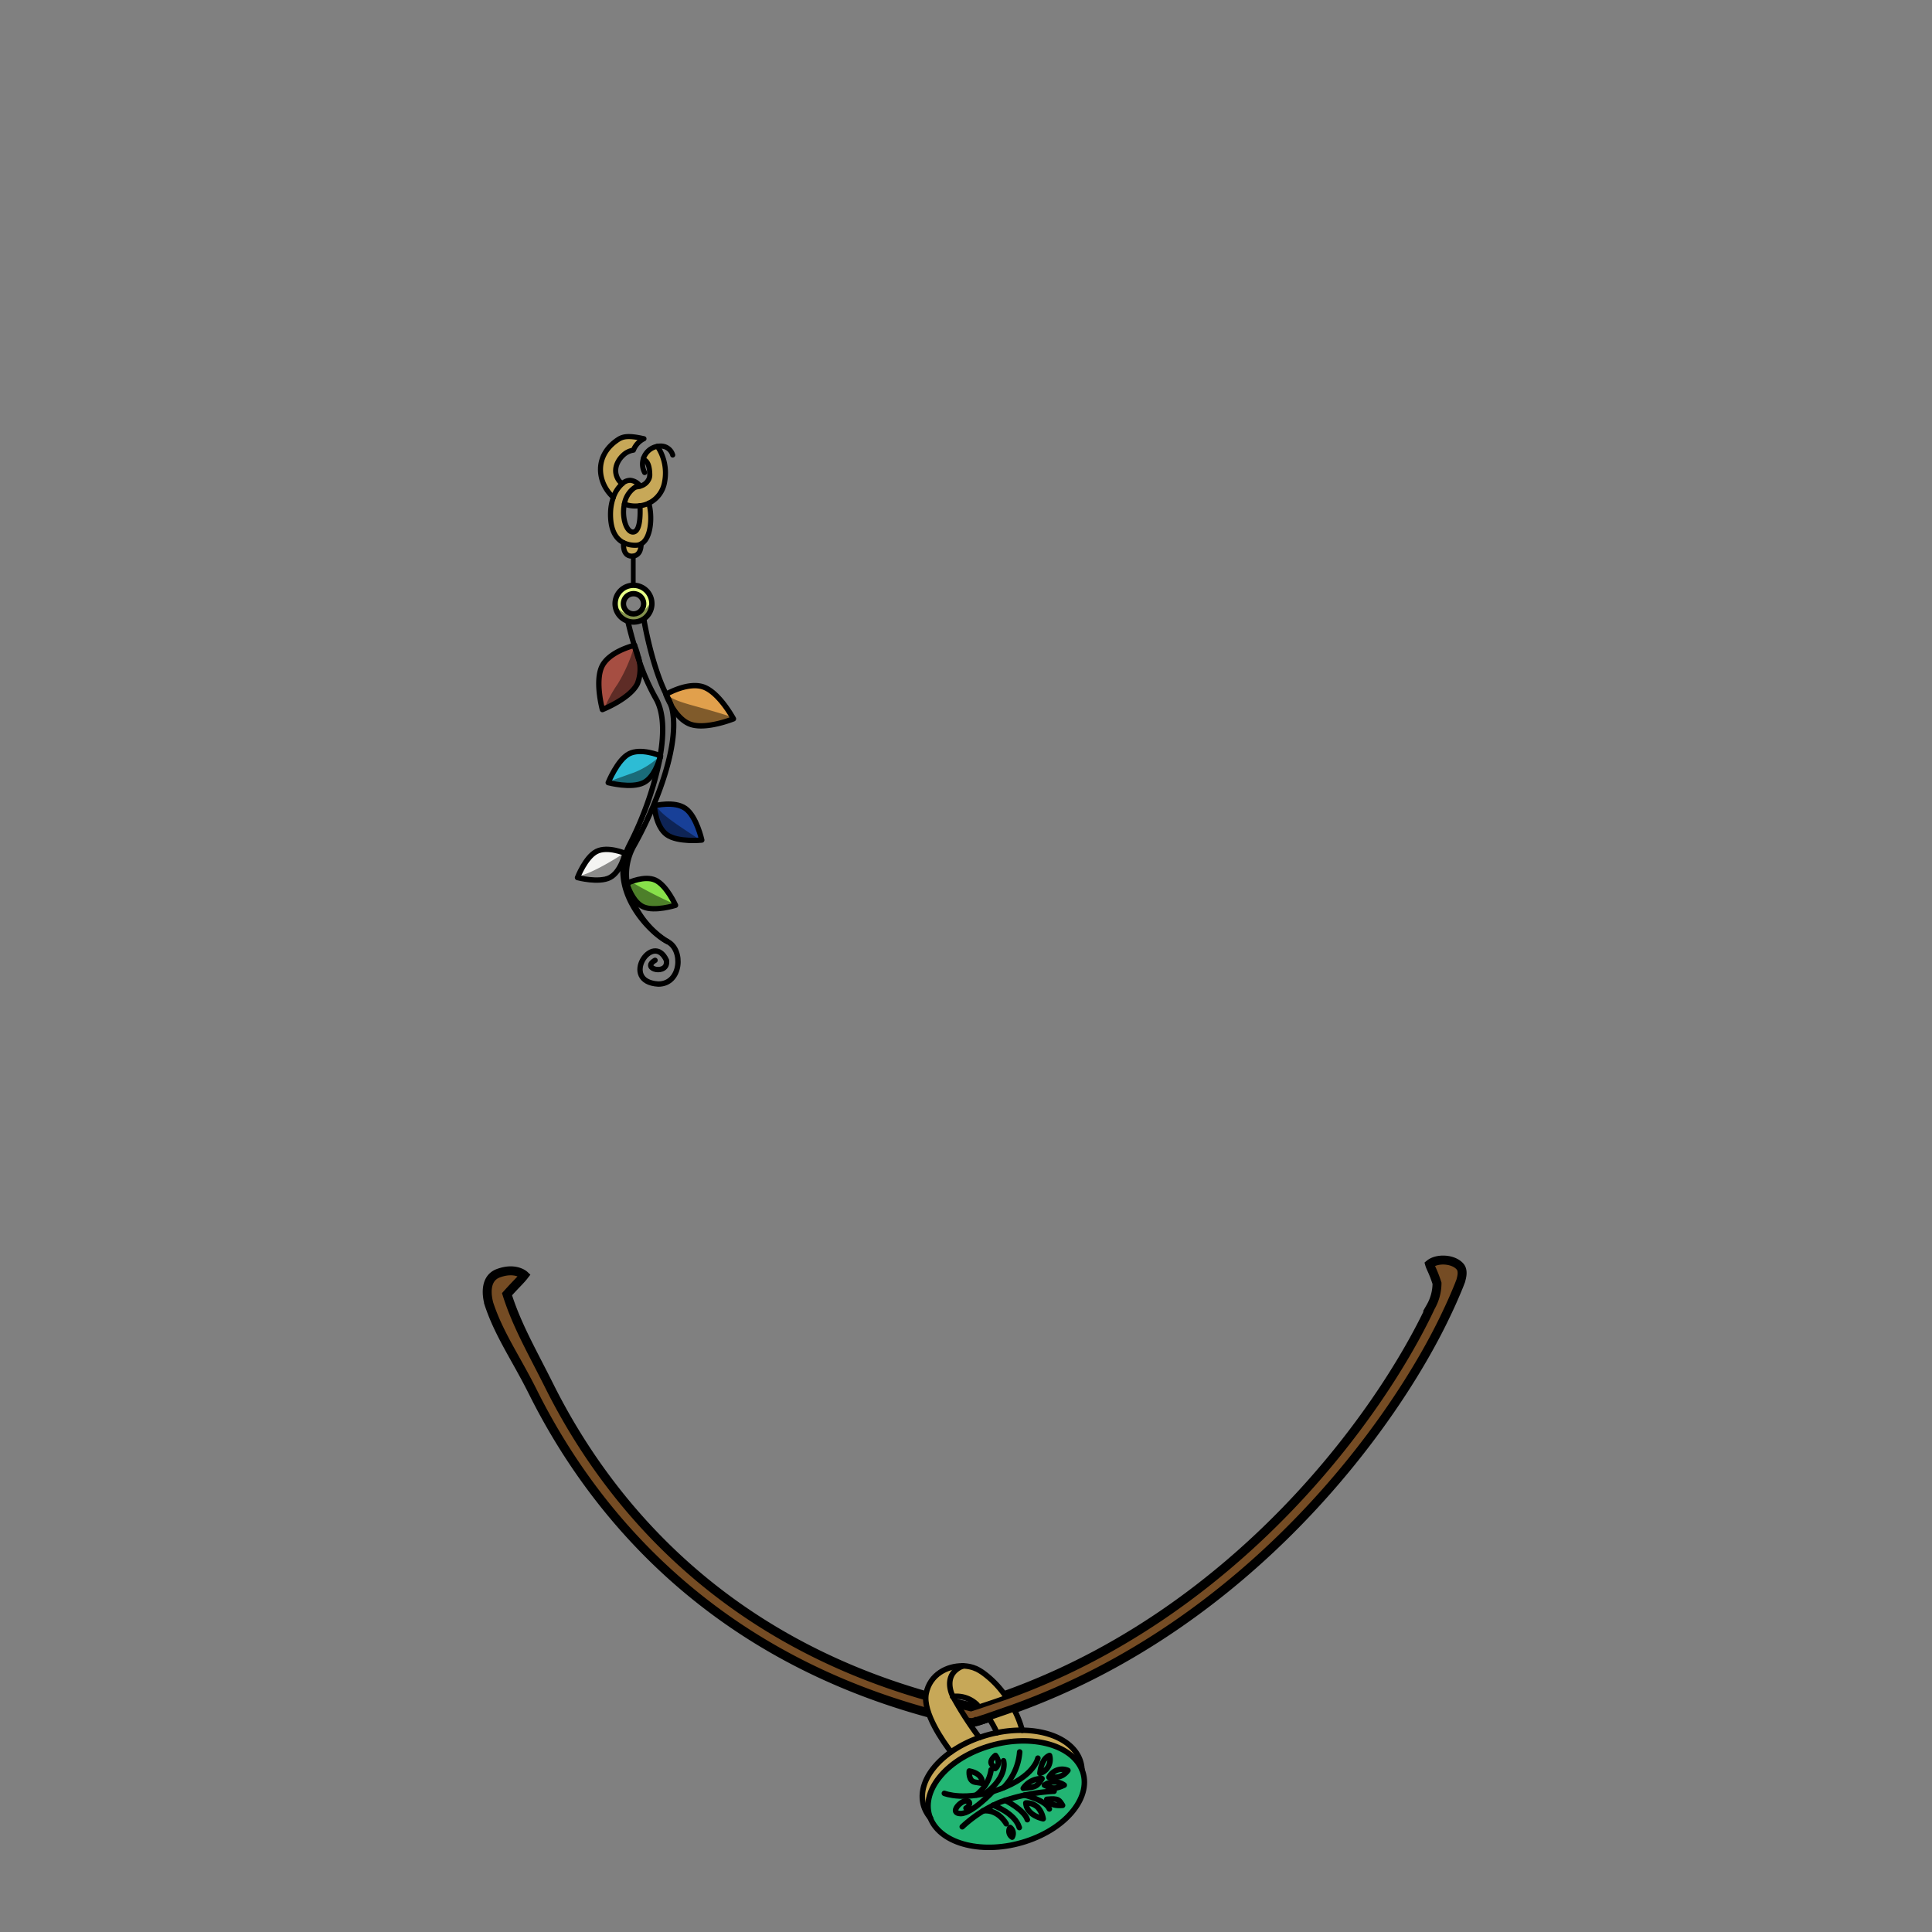 <svg xmlns="http://www.w3.org/2000/svg" viewBox="0 0 432 432">
  <rect x="0" y="0" width="432" height="432" fill="#808080" stroke="none"/>
  <defs>
    <style>.BUNTAI_BEAR_JEWELRY_BEAR_JEWELRY_22_cls-1{isolation:isolate;}.BUNTAI_BEAR_JEWELRY_BEAR_JEWELRY_22_cls-2{fill:#c7a858;}.BUNTAI_BEAR_JEWELRY_BEAR_JEWELRY_22_cls-12,.BUNTAI_BEAR_JEWELRY_BEAR_JEWELRY_22_cls-14,.BUNTAI_BEAR_JEWELRY_BEAR_JEWELRY_22_cls-17,.BUNTAI_BEAR_JEWELRY_BEAR_JEWELRY_22_cls-3{fill:none;stroke-linecap:round;stroke-linejoin:round;}.BUNTAI_BEAR_JEWELRY_BEAR_JEWELRY_22_cls-12,.BUNTAI_BEAR_JEWELRY_BEAR_JEWELRY_22_cls-14,.BUNTAI_BEAR_JEWELRY_BEAR_JEWELRY_22_cls-15,.BUNTAI_BEAR_JEWELRY_BEAR_JEWELRY_22_cls-17,.BUNTAI_BEAR_JEWELRY_BEAR_JEWELRY_22_cls-3{stroke:#000;}.BUNTAI_BEAR_JEWELRY_BEAR_JEWELRY_22_cls-3{stroke-width:1.14px;}.BUNTAI_BEAR_JEWELRY_BEAR_JEWELRY_22_cls-4{fill:#87e04a;}.BUNTAI_BEAR_JEWELRY_BEAR_JEWELRY_22_cls-5{fill:#f4f4f2;}.BUNTAI_BEAR_JEWELRY_BEAR_JEWELRY_22_cls-6{fill:#184098;}.BUNTAI_BEAR_JEWELRY_BEAR_JEWELRY_22_cls-7{fill:#2dbcd5;}.BUNTAI_BEAR_JEWELRY_BEAR_JEWELRY_22_cls-8{fill:#e1a04c;}.BUNTAI_BEAR_JEWELRY_BEAR_JEWELRY_22_cls-9{fill:#a64e42;}.BUNTAI_BEAR_JEWELRY_BEAR_JEWELRY_22_cls-10{fill:#ccc;}.BUNTAI_BEAR_JEWELRY_BEAR_JEWELRY_22_cls-11{fill:#e7ff87;}.BUNTAI_BEAR_JEWELRY_BEAR_JEWELRY_22_cls-12{stroke-width:1.2px;}.BUNTAI_BEAR_JEWELRY_BEAR_JEWELRY_22_cls-13{opacity:0.43;mix-blend-mode:multiply;}.BUNTAI_BEAR_JEWELRY_BEAR_JEWELRY_22_cls-14{stroke-width:1.06px;}.BUNTAI_BEAR_JEWELRY_BEAR_JEWELRY_22_cls-15{fill:#754c24;stroke-miterlimit:10;stroke-width:2px;}.BUNTAI_BEAR_JEWELRY_BEAR_JEWELRY_22_cls-16{fill:#22b573;}.BUNTAI_BEAR_JEWELRY_BEAR_JEWELRY_22_cls-17{stroke-width:1.23px;}</style>
  </defs>
  <g class="BUNTAI_BEAR_JEWELRY_BEAR_JEWELRY_22_cls-1">
    <g id="jewelries">
      <path class="BUNTAI_BEAR_JEWELRY_BEAR_JEWELRY_22_cls-2" d="M141.27,124.37c-2.2,0-1.84-3-1.84-3h0a6,6,0,0,0,2.71.57,2.49,2.49,0,0,0,1.21-.3C143.36,121.8,143.4,124.37,141.27,124.37Z" />
      <path class="BUNTAI_BEAR_JEWELRY_BEAR_JEWELRY_22_cls-2" d="M145.07,112.5c.81,2.69.64,7.83-1.72,9.12a2.49,2.49,0,0,1-1.21.3,6,6,0,0,1-2.71-.57c-2-1-3-3.27-2.91-6.75a11.18,11.18,0,0,1,.63-3.39,7.21,7.21,0,0,1,2-3.06,2.52,2.52,0,0,1,1.8-.75,3.05,3.05,0,0,1,2.19,1.3,4.38,4.38,0,0,1-1,.18h0a5.56,5.56,0,0,0-2.48,3.8c-.62,3,.42,6.27,1.91,6.27,1.66,0,1.68-3.85,1.58-5.89l.12,0A7.57,7.57,0,0,0,145.07,112.5Z" />
      <path class="BUNTAI_BEAR_JEWELRY_BEAR_JEWELRY_22_cls-2" d="M138.5,98.1c.85-.33,4.42-.63,4.49-.21s-1.19,2.12-1.1,2.46a12.11,12.11,0,0,0-2.6,1.48s-2.69,2.34-1.15,5.23a3,3,0,0,0,1,1.09,7.21,7.21,0,0,0-2,3.06C133.57,108,132.61,101.74,138.5,98.1Z" />
      <path class="BUNTAI_BEAR_JEWELRY_BEAR_JEWELRY_22_cls-2" d="M148.61,107.73a6.4,6.4,0,0,1-3.54,4.77,6.82,6.82,0,0,1-1.84.55l-.13,0a6.94,6.94,0,0,1-3.49-.36,5.58,5.58,0,0,1,2.47-3.81h.06a4.59,4.59,0,0,0,1-.19,2.9,2.9,0,0,0,2-1.78,2.39,2.39,0,0,0,.12-.77c0-3.14-1.24-3.28-1.24-3.28s-.07-.17-.15-.43A4,4,0,0,1,147,99.8,10.71,10.71,0,0,1,148.61,107.73Z" />
      <path class="BUNTAI_BEAR_JEWELRY_BEAR_JEWELRY_22_cls-3" d="M137.15,111.21c-3.58-3.17-4.54-9.47,1.35-13.11.79-.38,1.76-.86,5.49,0a4.79,4.79,0,0,0-2.36,2.56,4.16,4.16,0,0,0-2.34,1.17s-2.69,2.34-1.15,5.23a3,3,0,0,0,1,1.09" />
      <path class="BUNTAI_BEAR_JEWELRY_BEAR_JEWELRY_22_cls-3" d="M139.61,112.71a6.94,6.94,0,0,0,3.49.36l.13,0a6.82,6.82,0,0,0,1.84-.55,6.4,6.4,0,0,0,3.54-4.77A10.71,10.71,0,0,0,147,99.8" />
      <path class="BUNTAI_BEAR_JEWELRY_BEAR_JEWELRY_22_cls-3" d="M143.9,102.44c.08.26.15.43.15.43s1.2.14,1.24,3.28a2.39,2.39,0,0,1-.12.77,2.9,2.9,0,0,1-2,1.78,4.59,4.59,0,0,1-1,.19" />
      <path class="BUNTAI_BEAR_JEWELRY_BEAR_JEWELRY_22_cls-3" d="M145.07,112.5c.81,2.69.64,7.83-1.72,9.12a2.49,2.49,0,0,1-1.21.3,6,6,0,0,1-2.71-.57c-2-1-3-3.27-2.91-6.75a11.18,11.18,0,0,1,.63-3.39,7.21,7.21,0,0,1,2-3.06,2.52,2.52,0,0,1,1.8-.75,3.05,3.05,0,0,1,2.19,1.3" />
      <path class="BUNTAI_BEAR_JEWELRY_BEAR_JEWELRY_22_cls-3" d="M143.1,113.08c.1,2,.08,5.89-1.58,5.89-1.49,0-2.53-3.31-1.91-6.27a5.56,5.56,0,0,1,2.48-3.8h0" />
      <path class="BUNTAI_BEAR_JEWELRY_BEAR_JEWELRY_22_cls-3" d="M139.43,121.36s-.36,3,1.84,3,2.09-2.57,2.08-2.75h0" />
      <path class="BUNTAI_BEAR_JEWELRY_BEAR_JEWELRY_22_cls-3" d="M144.14,105.66a4,4,0,0,1-.24-3.22A4,4,0,0,1,147,99.8a3.82,3.82,0,0,1,.68-.06,2.76,2.76,0,0,1,2.74,2" />
      <path class="BUNTAI_BEAR_JEWELRY_BEAR_JEWELRY_22_cls-4" d="M146.52,196.76c2.54,1.14,4.53,5.63,4.53,5.63s-4.67,1.49-7.21.35c-2-.9-3.14-3.65-3.53-4.77v0l-.09-.48C140.72,197.24,144.18,195.7,146.52,196.76Z" />
      <path class="BUNTAI_BEAR_JEWELRY_BEAR_JEWELRY_22_cls-5" d="M139.78,190.81s-.94,4.16-3.42,5.42-7.23,0-7.23,0,1.78-4.58,4.25-5.84S139.78,190.81,139.78,190.81Z" />
      <path class="BUNTAI_BEAR_JEWELRY_BEAR_JEWELRY_22_cls-6" d="M153.29,180.79c2.48,1.79,3.63,7.05,3.63,7.05s-5.36.58-7.83-1.21-2.8-6.45-2.8-6.45S150.81,179,153.29,180.79Z" />
      <path class="BUNTAI_BEAR_JEWELRY_BEAR_JEWELRY_22_cls-7" d="M147.64,169.22s0,.06,0,.09h0c-.28,1.05-1.37,4.48-3.67,5.65-2.73,1.38-7.93,0-7.93,0s1.94-5,4.66-6.41,6.67.32,7,.46h0A1.77,1.77,0,0,1,147.64,169.22Z" />
      <path class="BUNTAI_BEAR_JEWELRY_BEAR_JEWELRY_22_cls-8" d="M157.35,153.63c3.53,1.28,6.65,7.1,6.65,7.1s-6.13,2.48-9.65,1.21c-1.91-.69-3.36-2.6-4.28-4.2,0,0,0,0,0,0a8.35,8.35,0,0,0-.67-1.62c-.15-.28-.3-.56-.44-.86C149.52,154.91,154.06,152.44,157.35,153.63Z" />
      <path class="BUNTAI_BEAR_JEWELRY_BEAR_JEWELRY_22_cls-9" d="M141.9,144.37s0,0,0,0c.24.83.52,1.72.82,2.63,0,0,0,0,0,0a9,9,0,0,1-.26,5.81c-1.67,3.35-7.82,5.77-7.82,5.77s-1.75-6.37-.07-9.72,7.27-4.65,7.27-4.65l0,.07Z" />
      <path class="BUNTAI_BEAR_JEWELRY_BEAR_JEWELRY_22_cls-10" d="M150.07,157.74c2.36,7.7-3.08,22-8.27,31.24a13,13,0,0,0-1.58,8.49l-.06,0s.05.17.15.45v0a20.19,20.19,0,0,0,8.62,12.39c-3.88-2.08-13.16-11.69-8.21-21.38a75.77,75.77,0,0,0,6.9-19.66h0a2.35,2.35,0,0,0,.08-.29h0c.9-5.15.81-9.83-1-12.91a49.76,49.76,0,0,1-3.92-9s0,0,0,0a17.33,17.33,0,0,0-.82-2.63s0,0,0,0h0c-.67-2.21-1.16-4.16-1.46-5.45a4.14,4.14,0,0,0,1.22.18,4,4,0,0,0,2.26-.68c.53,2.94,2.16,11.05,5,16.82a0,0,0,0,0,0,0l-.06,0a16.61,16.61,0,0,0,1.17,2.45S150.07,157.73,150.07,157.74Z" />
      <path class="BUNTAI_BEAR_JEWELRY_BEAR_JEWELRY_22_cls-11" d="M143.92,135a2.26,2.26,0,1,0-2.26,2.26A2.26,2.26,0,0,0,143.92,135Zm-2.26-4.1a4.11,4.11,0,0,1,2.26,7.53,4,4,0,0,1-2.26.68,4.11,4.11,0,0,1,0-8.21Z" />
      <path class="BUNTAI_BEAR_JEWELRY_BEAR_JEWELRY_22_cls-12" d="M142.74,147.05a17.33,17.33,0,0,0-.82-2.63" />
      <path class="BUNTAI_BEAR_JEWELRY_BEAR_JEWELRY_22_cls-12" d="M141.9,144.36l0-.07s-5.59,1.3-7.27,4.65.07,9.72.07,9.72,6.15-2.42,7.82-5.77a9,9,0,0,0,.26-5.81" />
      <path class="BUNTAI_BEAR_JEWELRY_BEAR_JEWELRY_22_cls-12" d="M147.68,169c-.33-.14-4.39-1.78-7-.46S136,175,136,175s5.2,1.39,7.93,0c2.3-1.17,3.39-4.6,3.67-5.65" />
      <path class="BUNTAI_BEAR_JEWELRY_BEAR_JEWELRY_22_cls-12" d="M147.62,169.31a2.35,2.35,0,0,0,.08-.29h0" />
      <path class="BUNTAI_BEAR_JEWELRY_BEAR_JEWELRY_22_cls-12" d="M139.78,190.81s-3.92-1.68-6.4-.42-4.25,5.84-4.25,5.84,4.75,1.26,7.23,0S139.78,190.81,139.78,190.81Z" />
      <path class="BUNTAI_BEAR_JEWELRY_BEAR_JEWELRY_22_cls-12" d="M140.31,198c.39,1.12,1.52,3.87,3.53,4.77,2.54,1.14,7.21-.35,7.21-.35s-2-4.49-4.53-5.63c-2.34-1.06-5.8.48-6.3.71l-.06,0s.05.17.15.45" />
      <path class="BUNTAI_BEAR_JEWELRY_BEAR_JEWELRY_22_cls-12" d="M146.29,180.18s.32,4.67,2.8,6.45,7.83,1.21,7.83,1.21-1.15-5.26-3.63-7.05S146.29,180.18,146.29,180.18Z" />
      <path class="BUNTAI_BEAR_JEWELRY_BEAR_JEWELRY_22_cls-12" d="M150.07,157.74c.92,1.6,2.37,3.51,4.28,4.2,3.52,1.27,9.65-1.21,9.65-1.21s-3.12-5.82-6.65-7.1c-3.29-1.19-7.83,1.28-8.4,1.61l-.06,0a16.61,16.61,0,0,0,1.17,2.45" />
      <path class="BUNTAI_BEAR_JEWELRY_BEAR_JEWELRY_22_cls-12" d="M148.93,210.36c-3.88-2.08-13.16-11.69-8.21-21.38a75.77,75.77,0,0,0,6.9-19.66h0s0-.06,0-.09a1.77,1.77,0,0,0,0-.2h0c.9-5.15.81-9.83-1-12.91a49.76,49.76,0,0,1-3.92-9s0,0,0,0c-.3-.91-.58-1.8-.82-2.63,0,0,0,0,0,0h0c-.67-2.21-1.16-4.16-1.46-5.45h0" />
      <path class="BUNTAI_BEAR_JEWELRY_BEAR_JEWELRY_22_cls-12" d="M146.47,214.73c-3.34,1.94,3.08,3.49,2.55,0-3.08-6.69-10.55,4.81-1.81,5.31,5.19,0,5.68-7.79,2-9.52" />
      <path class="BUNTAI_BEAR_JEWELRY_BEAR_JEWELRY_22_cls-12" d="M149.21,210.5l-.28-.14A20.19,20.19,0,0,1,140.31,198v0l-.09-.48A13,13,0,0,1,141.8,189c5.19-9.25,10.63-23.54,8.27-31.24,0,0,0,0,0,0a8.35,8.35,0,0,0-.67-1.62c-.15-.28-.3-.56-.44-.86a0,0,0,0,1,0,0c-2.86-5.77-4.49-13.88-5-16.82" />
      <path class="BUNTAI_BEAR_JEWELRY_BEAR_JEWELRY_22_cls-12" d="M140.44,138.91a4.11,4.11,0,1,1,3.48-.5,4,4,0,0,1-2.26.68A4.14,4.14,0,0,1,140.44,138.91Z" />
      <path class="BUNTAI_BEAR_JEWELRY_BEAR_JEWELRY_22_cls-12" d="M143.92,135a2.26,2.26,0,1,1-2.26-2.25A2.26,2.26,0,0,1,143.92,135Z" />
      <g class="BUNTAI_BEAR_JEWELRY_BEAR_JEWELRY_22_cls-13">
        <path d="M137.56,135.48s1.39,2.91,3.26,3.52c.76,4.28,1.05,5.29,1.05,5.29a34.33,34.33,0,0,1-3.76,8.66,28.66,28.66,0,0,0-3,5.54s7.73-3.35,8.51-9.05c1.76,4.18,4.67,7.46,4.58,12.06a68.79,68.79,0,0,1-.48,7.39,17.79,17.79,0,0,1-6,3.87c-3.45,1.22-5.57,2-5.57,2a6.32,6.32,0,0,0,6.12.69A11.61,11.61,0,0,0,147,172.1s-2.8,12.84-4.88,16.25a19.31,19.31,0,0,1-2.55,2.39s-6.94,4.68-10.78,5.32c3.49,1.05,9.11.24,10.95-3.26.31,3.37-.87,13.38,11.18,9.4a93.05,93.05,0,0,1-9.9-5.09s-2.11-2.19-.2-6.08c4.28-7.84,5.52-10.09,5.52-10.09s-1.07,8.11,10.29,6.92c-5-3.33-9.49-6.08-10-8.06,2-6.17,4.19-9.25,4-15l-.23-5.78s2.64,5.48,13.41,1.35c-8.69-2.84-12.48-3.09-14.9-5.21-2.41-6.25-5.43-15.71-5.26-16.55s2.41-2.17,2.13-4.33C143.68,137.34,142.05,139.79,137.56,135.48Z" />
      </g>
      <line class="BUNTAI_BEAR_JEWELRY_BEAR_JEWELRY_22_cls-14" x1="141.6" y1="130.58" x2="141.6" y2="124.37" />
      <path class="BUNTAI_BEAR_JEWELRY_BEAR_JEWELRY_22_cls-15" d="M221,384.08l-.14.05-.9.3-.75.25-.72.22-.05,0-.09,0-.52.17a2.09,2.09,0,0,1-.49.08.62.62,0,0,1-.17,0,.5.5,0,0,1-.15,0l-.3,0a.24.24,0,0,0-.1,0l-.11,0-.72-.16-1.56-.35-.92-.21-.84-.21-.17,0c-1.6-.38-3.18-.79-4.73-1.23-50.11-13.69-75.67-46.17-88.42-71.75-3.81-7.62-7.71-13.08-9.92-20l0-.09c-.15-.63-1.27-5.18,2.21-6.46,3.85-1.41,5.81.44,5.81.44-.92,1.2-1.7,1.82-3.88,4.26,2.21,7,5.56,12.71,9.46,20.52,12.26,24.55,36.71,55.66,84.19,69.25h0c2.24.62,4.49,1.23,6.83,1.78l3.24.75,1.43-.46Z" />
      <path class="BUNTAI_BEAR_JEWELRY_BEAR_JEWELRY_22_cls-15" d="M326.64,286.36l-.45,1.17c-.82,2-1.69,4-2.65,6-11.61,24.77-44,69.57-96.86,88.57L221,384.08l-.14.05c-.18.06-.5.18-.9.3s-1,.34-1.52.49l-.09,0a8.47,8.47,0,0,1-1,.25.62.62,0,0,1-.17,0,.5.5,0,0,1-.15,0l-.4-.06-.11,0c-.85-.17-2.25-.49-3.2-.72l-1-.25-.16-3.62,1.69.38,3.24.75,1.43-.46,6.22-2.11c51.9-18.55,83.81-62.65,95.16-86.86a10.74,10.74,0,0,0,1.42-5.27c-.9-2.77-1.4-3.36-1.66-4.28,1.69-1.4,5.37-1.19,6.83.56C327.38,284.29,326.66,286.11,326.64,286.36Z" />
      <path class="BUNTAI_BEAR_JEWELRY_BEAR_JEWELRY_22_cls-16" d="M242,395.68c2.4,5.86-3.24,13.05-12.59,16.07s-18.88.7-21.28-5.16v0c-2.36-5.84,3.27-13,12.6-16s18.82-.73,21.25,5.09h0Z" />
      <path class="BUNTAI_BEAR_JEWELRY_BEAR_JEWELRY_22_cls-2" d="M241.4,393.29a7.09,7.09,0,0,1,.52,2.34c-2.43-5.82-11.93-8.1-21.25-5.09s-15,10.17-12.6,16a8.17,8.17,0,0,1-1.3-2.1c-1.72-4.21.79-9.13,5.88-12.71a26.13,26.13,0,0,1,6.31-3.21l.78-.26a27.63,27.63,0,0,1,3.18-.83,26.41,26.41,0,0,1,5.64-.55C234.67,387,239.75,389.27,241.4,393.29Z" />
      <path class="BUNTAI_BEAR_JEWELRY_BEAR_JEWELRY_22_cls-2" d="M215.26,372.5c-2.87,1.18-3.33,3.44-2.66,5.76a7.58,7.58,0,0,0,.44,1.1,77,77,0,0,0,5.92,9.17,26.13,26.13,0,0,0-6.31,3.21c-1.63-2.13-6.39-8.79-5.56-13.07S211.8,372.45,215.26,372.5Z" />
      <path class="BUNTAI_BEAR_JEWELRY_BEAR_JEWELRY_22_cls-2" d="M224.76,379.08c-2,.72-4.11,1.43-6.23,2.11a6.57,6.57,0,0,0-5.5-1.83,9.33,9.33,0,0,1-.43-1.1c-.67-2.33-.22-4.58,2.66-5.76a7.83,7.83,0,0,1,2.19.33l.36.12.31.14.07,0a10.51,10.51,0,0,1,1.11.61h0l.38.25a21.28,21.28,0,0,1,4.46,4.31l.38.5Z" />
      <path class="BUNTAI_BEAR_JEWELRY_BEAR_JEWELRY_22_cls-2" d="M228.56,386.89a27.06,27.06,0,0,0-5.64.55,22.83,22.83,0,0,0-1.88-3.36c1.91-.62,3.8-1.28,5.64-1.95A20.78,20.78,0,0,1,228.56,386.89Z" />
      <path class="BUNTAI_BEAR_JEWELRY_BEAR_JEWELRY_22_cls-17" d="M241.92,395.63l0,.05c2.4,5.86-3.24,13.05-12.59,16.07s-18.88.7-21.28-5.16v0c-2.36-5.84,3.27-13,12.6-16s18.82-.73,21.25,5.09" />
      <path class="BUNTAI_BEAR_JEWELRY_BEAR_JEWELRY_22_cls-17" d="M241.92,395.63h0a7.09,7.09,0,0,0-.52-2.34c-1.65-4-6.73-6.34-12.84-6.4a26.41,26.41,0,0,0-5.64.55,27.63,27.63,0,0,0-3.18.83l-.78.26a26.13,26.13,0,0,0-6.31,3.21c-5.09,3.58-7.6,8.5-5.88,12.71a8.17,8.17,0,0,0,1.3,2.1" />
      <path class="BUNTAI_BEAR_JEWELRY_BEAR_JEWELRY_22_cls-17" d="M215.26,372.5a7.83,7.83,0,0,1,2.19.33l.36.12.31.14.07,0,.26.13c.28.14.56.3.85.48h0l.38.25a21.28,21.28,0,0,1,4.46,4.31l.38.5.22.29" />
      <path class="BUNTAI_BEAR_JEWELRY_BEAR_JEWELRY_22_cls-17" d="M222.92,387.44a22.83,22.83,0,0,0-1.88-3.36l5.64-1.95a20.78,20.78,0,0,1,1.88,4.76" />
      <path class="BUNTAI_BEAR_JEWELRY_BEAR_JEWELRY_22_cls-17" d="M212.65,391.74c-1.63-2.13-6.39-8.79-5.56-13.07s4.71-6.22,8.17-6.17" />
      <path class="BUNTAI_BEAR_JEWELRY_BEAR_JEWELRY_22_cls-17" d="M219,388.53a77,77,0,0,1-5.92-9.17,7.58,7.58,0,0,1-.44-1.1c-.67-2.32-.21-4.58,2.66-5.76h0" />
      <path class="BUNTAI_BEAR_JEWELRY_BEAR_JEWELRY_22_cls-17" d="M213,379.36a6.57,6.57,0,0,1,5.5,1.83" />
      <path class="BUNTAI_BEAR_JEWELRY_BEAR_JEWELRY_22_cls-17" d="M211.16,401s4.71,1.89,12.43-.95,8.48-6.92,8.48-6.92" />
      <path class="BUNTAI_BEAR_JEWELRY_BEAR_JEWELRY_22_cls-17" d="M228,391.74a12.67,12.67,0,0,1-3.59,7.95" />
      <path class="BUNTAI_BEAR_JEWELRY_BEAR_JEWELRY_22_cls-17" d="M224.39,393.71s1.12,3.34-4,7.26" />
      <path class="BUNTAI_BEAR_JEWELRY_BEAR_JEWELRY_22_cls-17" d="M218.29,401.36a8.7,8.7,0,0,0,3.33-5.64" />
      <path class="BUNTAI_BEAR_JEWELRY_BEAR_JEWELRY_22_cls-17" d="M222.05,400.52s-4.72,5.07-7.29,5,0-2.91,1.33-2.83.44,1.42-.09,1.61" />
      <path class="BUNTAI_BEAR_JEWELRY_BEAR_JEWELRY_22_cls-17" d="M215.16,408.47a29.48,29.48,0,0,1,8.38-5.47,42.13,42.13,0,0,1,12.16-2.48" />
      <path class="BUNTAI_BEAR_JEWELRY_BEAR_JEWELRY_22_cls-17" d="M225,407.8s-1.78-3.32-5.22-2.88" />
      <path class="BUNTAI_BEAR_JEWELRY_BEAR_JEWELRY_22_cls-17" d="M222.05,403.65s4.9,1.71,5.87,5" />
      <path class="BUNTAI_BEAR_JEWELRY_BEAR_JEWELRY_22_cls-17" d="M224.77,402.56s4.28,2.13,4.94,4.33" />
      <path class="BUNTAI_BEAR_JEWELRY_BEAR_JEWELRY_22_cls-17" d="M229.08,401.4s4.67,1.05,5.56,3.09" />
      <path class="BUNTAI_BEAR_JEWELRY_BEAR_JEWELRY_22_cls-17" d="M216.73,396s-.27,2.25,1.31,2.5l1.57.25S220,396.63,216.73,396Z" />
      <path class="BUNTAI_BEAR_JEWELRY_BEAR_JEWELRY_22_cls-17" d="M222.59,392.52s-1.53,1.15-.8,2.05l.73.89S224.06,394.44,222.59,392.52Z" />
      <path class="BUNTAI_BEAR_JEWELRY_BEAR_JEWELRY_22_cls-17" d="M228.8,399.87A4.94,4.94,0,0,1,233,397.7C231.84,399.67,231.42,399.55,228.8,399.87Z" />
      <path class="BUNTAI_BEAR_JEWELRY_BEAR_JEWELRY_22_cls-17" d="M234.55,397.41a3.3,3.3,0,0,1,4.24-1.54C237.61,397.42,236.33,397.48,234.55,397.41Z" />
      <path class="BUNTAI_BEAR_JEWELRY_BEAR_JEWELRY_22_cls-17" d="M232.53,396.53s.22-3.26,2.15-4A3.26,3.26,0,0,1,232.53,396.53Z" />
      <path class="BUNTAI_BEAR_JEWELRY_BEAR_JEWELRY_22_cls-17" d="M233.53,399.16a3.8,3.8,0,0,1,4.44,0C236.15,400,235.3,400.06,233.53,399.16Z" />
      <path class="BUNTAI_BEAR_JEWELRY_BEAR_JEWELRY_22_cls-17" d="M234.06,402.33s.36,1.61,3.54,1.35C236.84,402.5,236.81,402.07,234.06,402.33Z" />
      <path class="BUNTAI_BEAR_JEWELRY_BEAR_JEWELRY_22_cls-17" d="M229.38,403.15a3.68,3.68,0,0,1,2.69,1,5.07,5.07,0,0,1,1.19,2.53S229.58,406,229.38,403.15Z" />
      <path class="BUNTAI_BEAR_JEWELRY_BEAR_JEWELRY_22_cls-17" d="M225.85,408.62a1.58,1.58,0,0,0,.47,2.17A1.64,1.64,0,0,0,225.85,408.62Z" />
    </g>
  </g>
</svg>